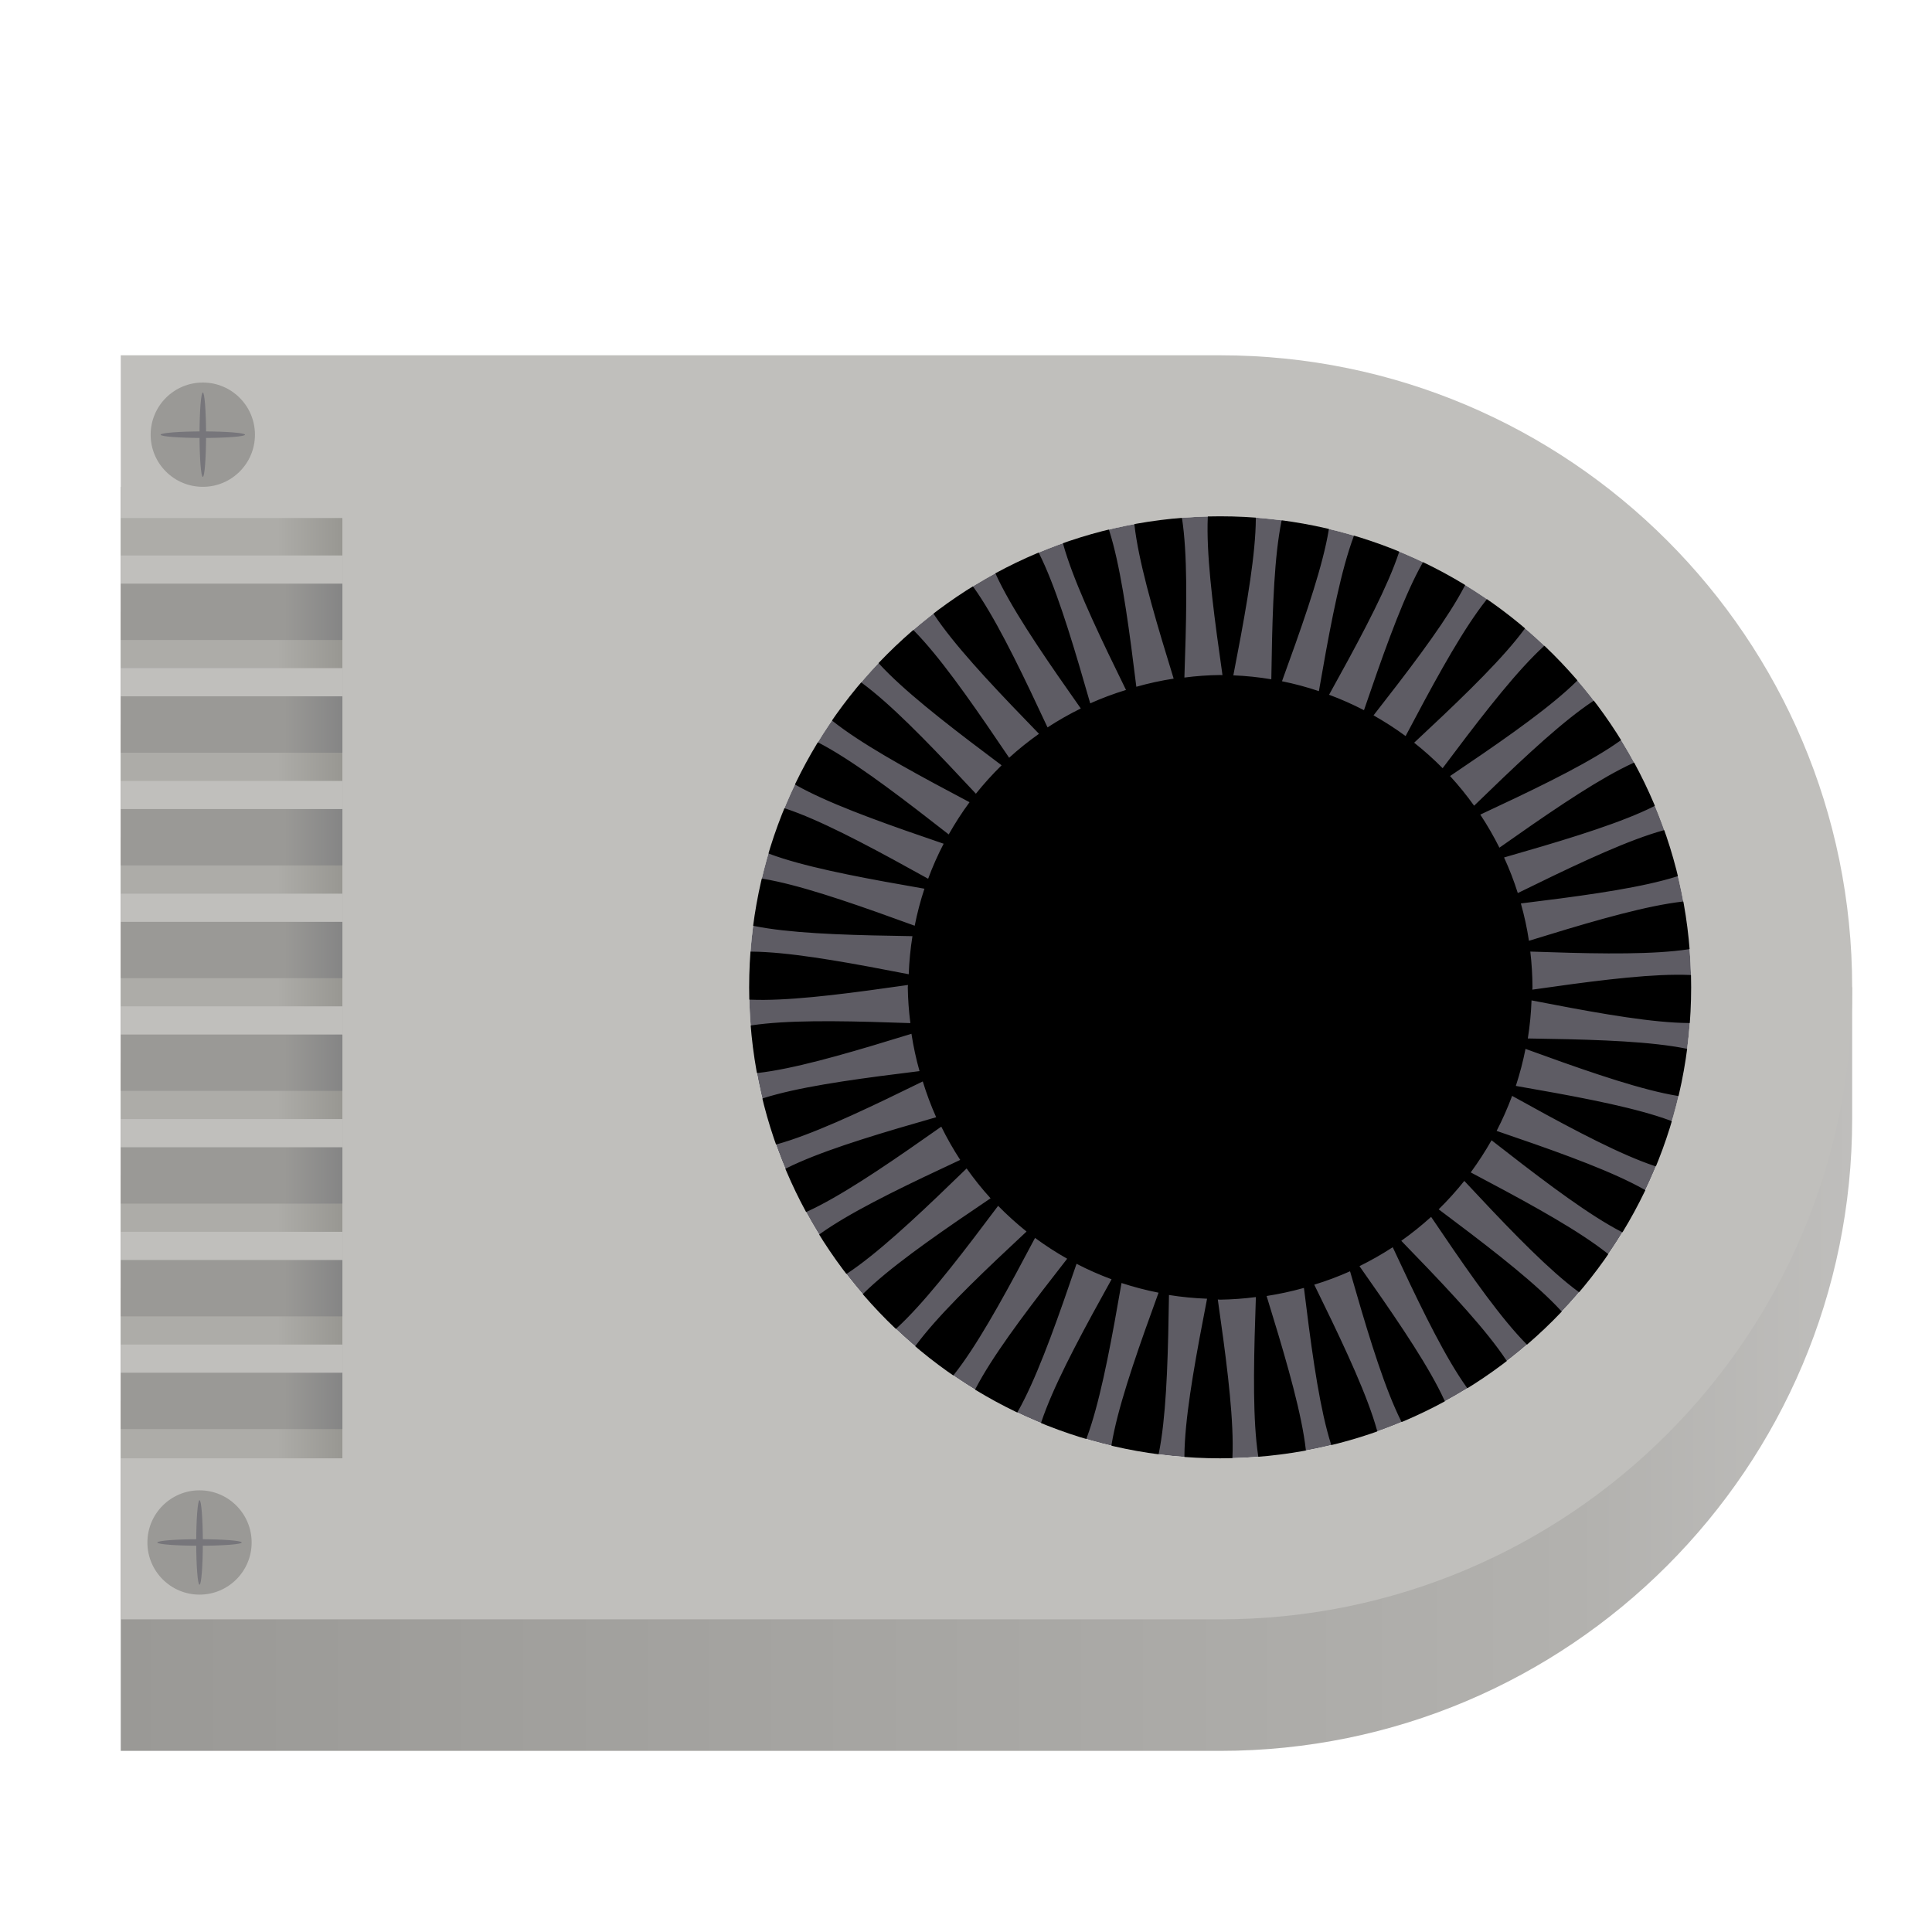 <?xml version="1.0" encoding="UTF-8"?>
<svg height="128px" viewBox="0 0 128 128" width="128px" xmlns="http://www.w3.org/2000/svg" xmlns:xlink="http://www.w3.org/1999/xlink">
    <linearGradient id="a" gradientUnits="userSpaceOnUse" x1="8" x2="122.711" y1="74.127" y2="74.127">
        <stop offset="0" stop-color="#9a9996"/>
        <stop offset="0.68" stop-color="#adaca9"/>
        <stop offset="0.841" stop-color="#b2b1ae"/>
        <stop offset="1" stop-color="#bfbebc"/>
    </linearGradient>
    <linearGradient id="b" gradientUnits="userSpaceOnUse" x1="8" x2="22.682" y1="65.469" y2="65.469">
        <stop offset="0.707" stop-color="#adaca8"/>
        <stop offset="1" stop-color="#989792"/>
    </linearGradient>
    <linearGradient id="c" gradientUnits="userSpaceOnUse" x1="7.999" x2="22.682" y1="66.673" y2="66.673">
        <stop offset="0.739" stop-color="#9a9996"/>
        <stop offset="1" stop-color="#858585"/>
    </linearGradient>
    <path d="m 8 32.254 v 83.746 h 72.836 c 23.129 0 41.875 -18.746 41.875 -41.875 v -8.711 h -1.035 c -4.105 -19.293 -21.117 -33.105 -40.84 -33.16 z m 72.836 1.953 c 17.234 0 31.207 13.973 31.207 31.207 c -0.004 2.949 -0.422 5.883 -1.25 8.711 h 1.25 c 0 17.234 -13.973 31.207 -31.207 31.207 c -17.234 0 -31.203 -13.973 -31.203 -31.207 c 0.027 -1.367 0.148 -2.73 0.355 -4.082 c -0.234 -1.531 -0.352 -3.078 -0.359 -4.629 c 0 -17.234 13.973 -31.207 31.207 -31.207 z m 0 0" fill="url(#a)"/>
    <path d="m 112.043 65.414 c 0 17.234 -13.973 31.203 -31.207 31.203 c -17.234 0 -31.203 -13.969 -31.203 -31.203 c 0 -17.234 13.969 -31.207 31.203 -31.207 c 17.234 0 31.207 13.973 31.207 31.207 z m 0 0" fill="#5e5c64"/>
    <path d="m 81.691 31.027 c -2.559 -0.066 -1.707 6.637 -0.699 13.699 c -0.051 -0.004 -0.102 -0.004 -0.156 -0.004 c -0.793 0.008 -1.582 0.066 -2.367 0.168 c 0.246 -7.141 0.375 -13.914 -2.164 -13.574 c -2.539 0.336 -0.648 6.824 1.453 13.645 c -0.836 0.129 -1.66 0.309 -2.473 0.539 c -0.875 -7.086 -1.809 -13.785 -4.262 -13.055 c -2.453 0.73 0.434 6.852 3.578 13.266 c -0.809 0.246 -1.598 0.543 -2.371 0.887 c -1.969 -6.855 -3.934 -13.316 -6.242 -12.211 c -2.312 1.105 1.504 6.707 5.617 12.551 c -0.762 0.375 -1.496 0.793 -2.203 1.254 c -3.02 -6.469 -5.977 -12.555 -8.086 -11.102 c -2.109 1.457 2.539 6.395 7.52 11.527 c -0.691 0.488 -1.352 1.016 -1.977 1.586 c -4 -5.922 -7.875 -11.477 -9.73 -9.711 c -1.859 1.77 3.508 5.922 9.23 10.211 c -0.605 0.594 -1.176 1.223 -1.703 1.883 c -4.875 -5.227 -9.578 -10.113 -11.137 -8.078 c -1.559 2.039 4.395 5.297 10.715 8.641 c -0.504 0.684 -0.961 1.395 -1.379 2.133 c -5.637 -4.402 -11.047 -8.5 -12.27 -6.242 c -1.219 2.254 5.164 4.547 11.934 6.859 c -0.391 0.75 -0.734 1.523 -1.027 2.32 c -6.254 -3.469 -12.242 -6.668 -13.094 -4.246 c -0.855 2.418 5.805 3.68 12.848 4.906 c -0.266 0.805 -0.48 1.621 -0.645 2.453 c -6.719 -2.445 -13.129 -4.668 -13.594 -2.145 c -0.461 2.52 6.305 2.727 13.445 2.836 c -0.133 0.832 -0.215 1.676 -0.246 2.523 c -7.016 -1.363 -13.691 -2.551 -13.758 0.012 c -0.062 2.559 6.645 1.707 13.707 0.699 c -0.004 0.051 -0.008 0.102 -0.012 0.156 c 0.012 0.793 0.07 1.582 0.172 2.371 c -7.141 -0.25 -13.914 -0.379 -13.574 2.16 c 0.336 2.539 6.824 0.648 13.645 -1.453 c 0.129 0.836 0.305 1.66 0.535 2.473 c -7.086 0.871 -13.781 1.805 -13.051 4.262 c 0.73 2.453 6.852 -0.434 13.266 -3.578 c 0.246 0.805 0.543 1.598 0.887 2.371 c -6.855 1.965 -13.32 3.934 -12.215 6.242 c 1.105 2.312 6.711 -1.504 12.555 -5.617 c 0.375 0.762 0.793 1.496 1.254 2.203 c -6.469 3.02 -12.555 5.977 -11.102 8.086 s 6.395 -2.539 11.527 -7.52 c 0.488 0.691 1.016 1.352 1.586 1.977 c -5.922 3.996 -11.48 7.875 -9.711 9.73 c 1.766 1.859 5.922 -3.508 10.211 -9.23 c 0.594 0.605 1.223 1.172 1.883 1.703 c -5.227 4.875 -10.117 9.578 -8.078 11.137 c 2.035 1.559 5.297 -4.395 8.641 -10.715 c 0.68 0.5 1.391 0.961 2.129 1.379 c -4.402 5.637 -8.496 11.047 -6.238 12.27 c 2.254 1.219 4.547 -5.168 6.859 -11.934 c 0.75 0.391 1.527 0.73 2.32 1.027 c -3.469 6.254 -6.668 12.242 -4.246 13.094 c 2.418 0.852 3.68 -5.809 4.906 -12.848 c 0.801 0.262 1.621 0.477 2.453 0.641 c -2.445 6.723 -4.668 13.133 -2.145 13.598 c 2.52 0.461 2.727 -6.305 2.836 -13.445 c 0.836 0.133 1.676 0.215 2.523 0.246 c -1.363 7.016 -2.555 13.691 0.008 13.758 c 2.559 0.062 1.711 -6.645 0.703 -13.707 c 0.051 0.004 0.102 0.008 0.152 0.012 c 0.793 -0.012 1.586 -0.07 2.371 -0.172 c -0.246 7.141 -0.375 13.914 2.164 13.574 c 2.539 -0.336 0.648 -6.824 -1.453 -13.645 c 0.836 -0.129 1.66 -0.309 2.473 -0.535 c 0.871 7.086 1.805 13.781 4.258 13.051 c 2.457 -0.73 -0.43 -6.852 -3.574 -13.266 c 0.809 -0.246 1.598 -0.543 2.371 -0.887 c 1.969 6.855 3.934 13.316 6.242 12.211 c 2.312 -1.105 -1.504 -6.707 -5.617 -12.551 c 0.758 -0.375 1.496 -0.793 2.203 -1.254 c 3.02 6.469 5.977 12.555 8.086 11.102 s -2.539 -6.395 -7.52 -11.527 c 0.691 -0.488 1.352 -1.02 1.977 -1.586 c 4 5.922 7.875 11.477 9.73 9.711 c 1.859 -1.766 -3.508 -5.922 -9.23 -10.211 c 0.605 -0.594 1.172 -1.223 1.699 -1.883 c 4.879 5.227 9.578 10.113 11.137 8.078 c 1.559 -2.039 -4.391 -5.301 -10.711 -8.641 c 0.5 -0.684 0.961 -1.395 1.379 -2.129 c 5.637 4.398 11.047 8.496 12.27 6.238 c 1.219 -2.254 -5.164 -4.547 -11.934 -6.859 c 0.391 -0.75 0.73 -1.527 1.027 -2.32 c 6.254 3.465 12.238 6.664 13.094 4.246 c 0.852 -2.418 -5.805 -3.68 -12.848 -4.906 c 0.262 -0.805 0.477 -1.621 0.641 -2.453 c 6.723 2.445 13.133 4.664 13.598 2.145 c 0.461 -2.52 -6.305 -2.727 -13.445 -2.836 c 0.133 -0.836 0.215 -1.676 0.246 -2.523 c 7.016 1.363 13.691 2.555 13.754 -0.008 c 0.066 -2.562 -6.641 -1.711 -13.703 -0.703 c 0.004 -0.051 0.008 -0.102 0.012 -0.152 c -0.004 -0.793 -0.051 -1.586 -0.145 -2.371 c 7.133 0.246 13.887 0.371 13.547 -2.164 c -0.336 -2.539 -6.82 -0.652 -13.637 1.449 c -0.125 -0.836 -0.305 -1.66 -0.535 -2.473 c 7.082 -0.871 13.773 -1.801 13.043 -4.254 c -0.73 -2.453 -6.84 0.422 -13.246 3.566 c -0.254 -0.805 -0.559 -1.594 -0.91 -2.359 c 6.859 -1.969 13.32 -3.938 12.215 -6.246 s -6.688 1.492 -12.523 5.598 c -0.379 -0.758 -0.801 -1.488 -1.266 -2.191 c 6.465 -3.02 12.535 -5.973 11.086 -8.078 c -1.453 -2.105 -6.375 2.52 -11.496 7.488 c -0.492 -0.688 -1.023 -1.344 -1.594 -1.965 c 5.914 -3.992 11.449 -7.859 9.688 -9.711 c -1.766 -1.855 -5.902 3.484 -10.18 9.191 c -0.594 -0.602 -1.223 -1.164 -1.887 -1.688 c 5.219 -4.871 10.082 -9.559 8.051 -11.113 s -5.285 4.363 -8.617 10.672 c -0.68 -0.5 -1.391 -0.957 -2.125 -1.371 c 4.391 -5.625 8.461 -11.016 6.211 -12.234 s -4.535 5.141 -6.844 11.891 c -0.75 -0.387 -1.52 -0.73 -2.312 -1.023 c 3.457 -6.242 6.637 -12.203 4.223 -13.055 c -2.414 -0.852 -3.676 5.785 -4.898 12.816 c -0.801 -0.27 -1.617 -0.488 -2.445 -0.656 c 2.438 -6.703 4.645 -13.086 2.129 -13.551 c -2.52 -0.461 -2.73 6.289 -2.836 13.422 c -0.832 -0.141 -1.672 -0.227 -2.516 -0.262 c 1.359 -7.004 2.539 -13.652 -0.02 -13.715 z m 0 0"/>
    <path d="m 8 23.539 v 83.746 h 72.836 c 23.129 0.004 41.875 -18.746 41.875 -41.871 c 0 -23.129 -18.75 -41.875 -41.875 -41.875 z m 72.836 10.668 c 17.234 0 31.207 13.973 31.207 31.207 c 0 17.234 -13.973 31.203 -31.207 31.203 c -17.234 0 -31.203 -13.969 -31.203 -31.203 c 0 -17.234 13.969 -31.207 31.203 -31.207 z m 0 0" fill="#c0bfbc"/>
    <path d="m 16.891 28.801 c 0 1.906 -1.547 3.453 -3.453 3.453 c -1.91 0 -3.457 -1.547 -3.457 -3.453 c 0 -1.91 1.547 -3.457 3.457 -3.457 c 1.906 0 3.453 1.547 3.453 3.457 z m 0 0" fill="#9a9996"/>
    <path d="m 16.234 28.801 c 0 0.117 -1.254 0.215 -2.797 0.215 c -1.547 0 -2.797 -0.098 -2.797 -0.215 c 0 -0.121 1.25 -0.219 2.797 -0.219 c 1.543 0 2.797 0.098 2.797 0.219 z m 0 0" fill="#77767b"/>
    <path d="m 13.438 31.598 c -0.121 0 -0.219 -1.254 -0.219 -2.797 c 0 -1.547 0.098 -2.797 0.219 -2.797 c 0.117 0 0.215 1.25 0.215 2.797 c 0 1.543 -0.098 2.797 -0.215 2.797 z m 0 0" fill="#77767b"/>
    <path d="m 16.672 102.195 c 0 1.906 -1.547 3.453 -3.453 3.453 s -3.453 -1.547 -3.453 -3.453 c 0 -1.91 1.547 -3.457 3.453 -3.457 s 3.453 1.547 3.453 3.457 z m 0 0" fill="#9a9996"/>
    <path d="m 16.016 102.195 c 0 0.117 -1.254 0.215 -2.797 0.215 c -1.547 0 -2.797 -0.098 -2.797 -0.215 c 0 -0.121 1.25 -0.219 2.797 -0.219 c 1.543 0 2.797 0.098 2.797 0.219 z m 0 0" fill="#77767b"/>
    <path d="m 13.219 104.992 c -0.121 0 -0.219 -1.254 -0.219 -2.797 c 0 -1.547 0.098 -2.801 0.219 -2.801 s 0.219 1.254 0.219 2.801 c 0 1.543 -0.098 2.797 -0.219 2.797 z m 0 0" fill="#77767b"/>
    <path d="m 8 34.32 h 14.684 v 62.297 h -14.684 z m 0 0" fill="url(#b)"/>
    <path d="m 8 36.801 v 3.734 h 14.684 v -3.734 z m 0 7.465 v 3.738 h 14.684 v -3.738 z m 0 7.473 v 3.73 h 14.684 v -3.73 z m 0 7.469 v 3.73 h 14.684 v -3.73 z m 0 7.465 v 3.738 h 14.684 v -3.738 z m 0 7.469 v 3.734 h 14.684 v -3.734 z m 0 7.469 v 3.734 h 14.684 v -3.734 z m 0 7.469 v 3.734 h 14.684 v -3.734 z m 0 0" fill="#c0bfbc"/>
    <path d="m 8 38.668 v 3.734 h 14.684 v -3.734 z m 0 7.465 v 3.738 h 14.684 v -3.738 z m 0 7.469 v 3.734 h 14.684 v -3.734 z m 0 7.473 v 3.73 h 14.684 v -3.73 z m 0 7.465 v 3.734 h 14.684 v -3.734 z m 0 7.469 v 3.734 h 14.684 v -3.734 z m 0 7.469 v 3.734 h 14.684 v -3.734 z m 0 7.469 v 3.734 h 14.684 v -3.734 z m 0 0" fill="url(#c)"/>
</svg>
